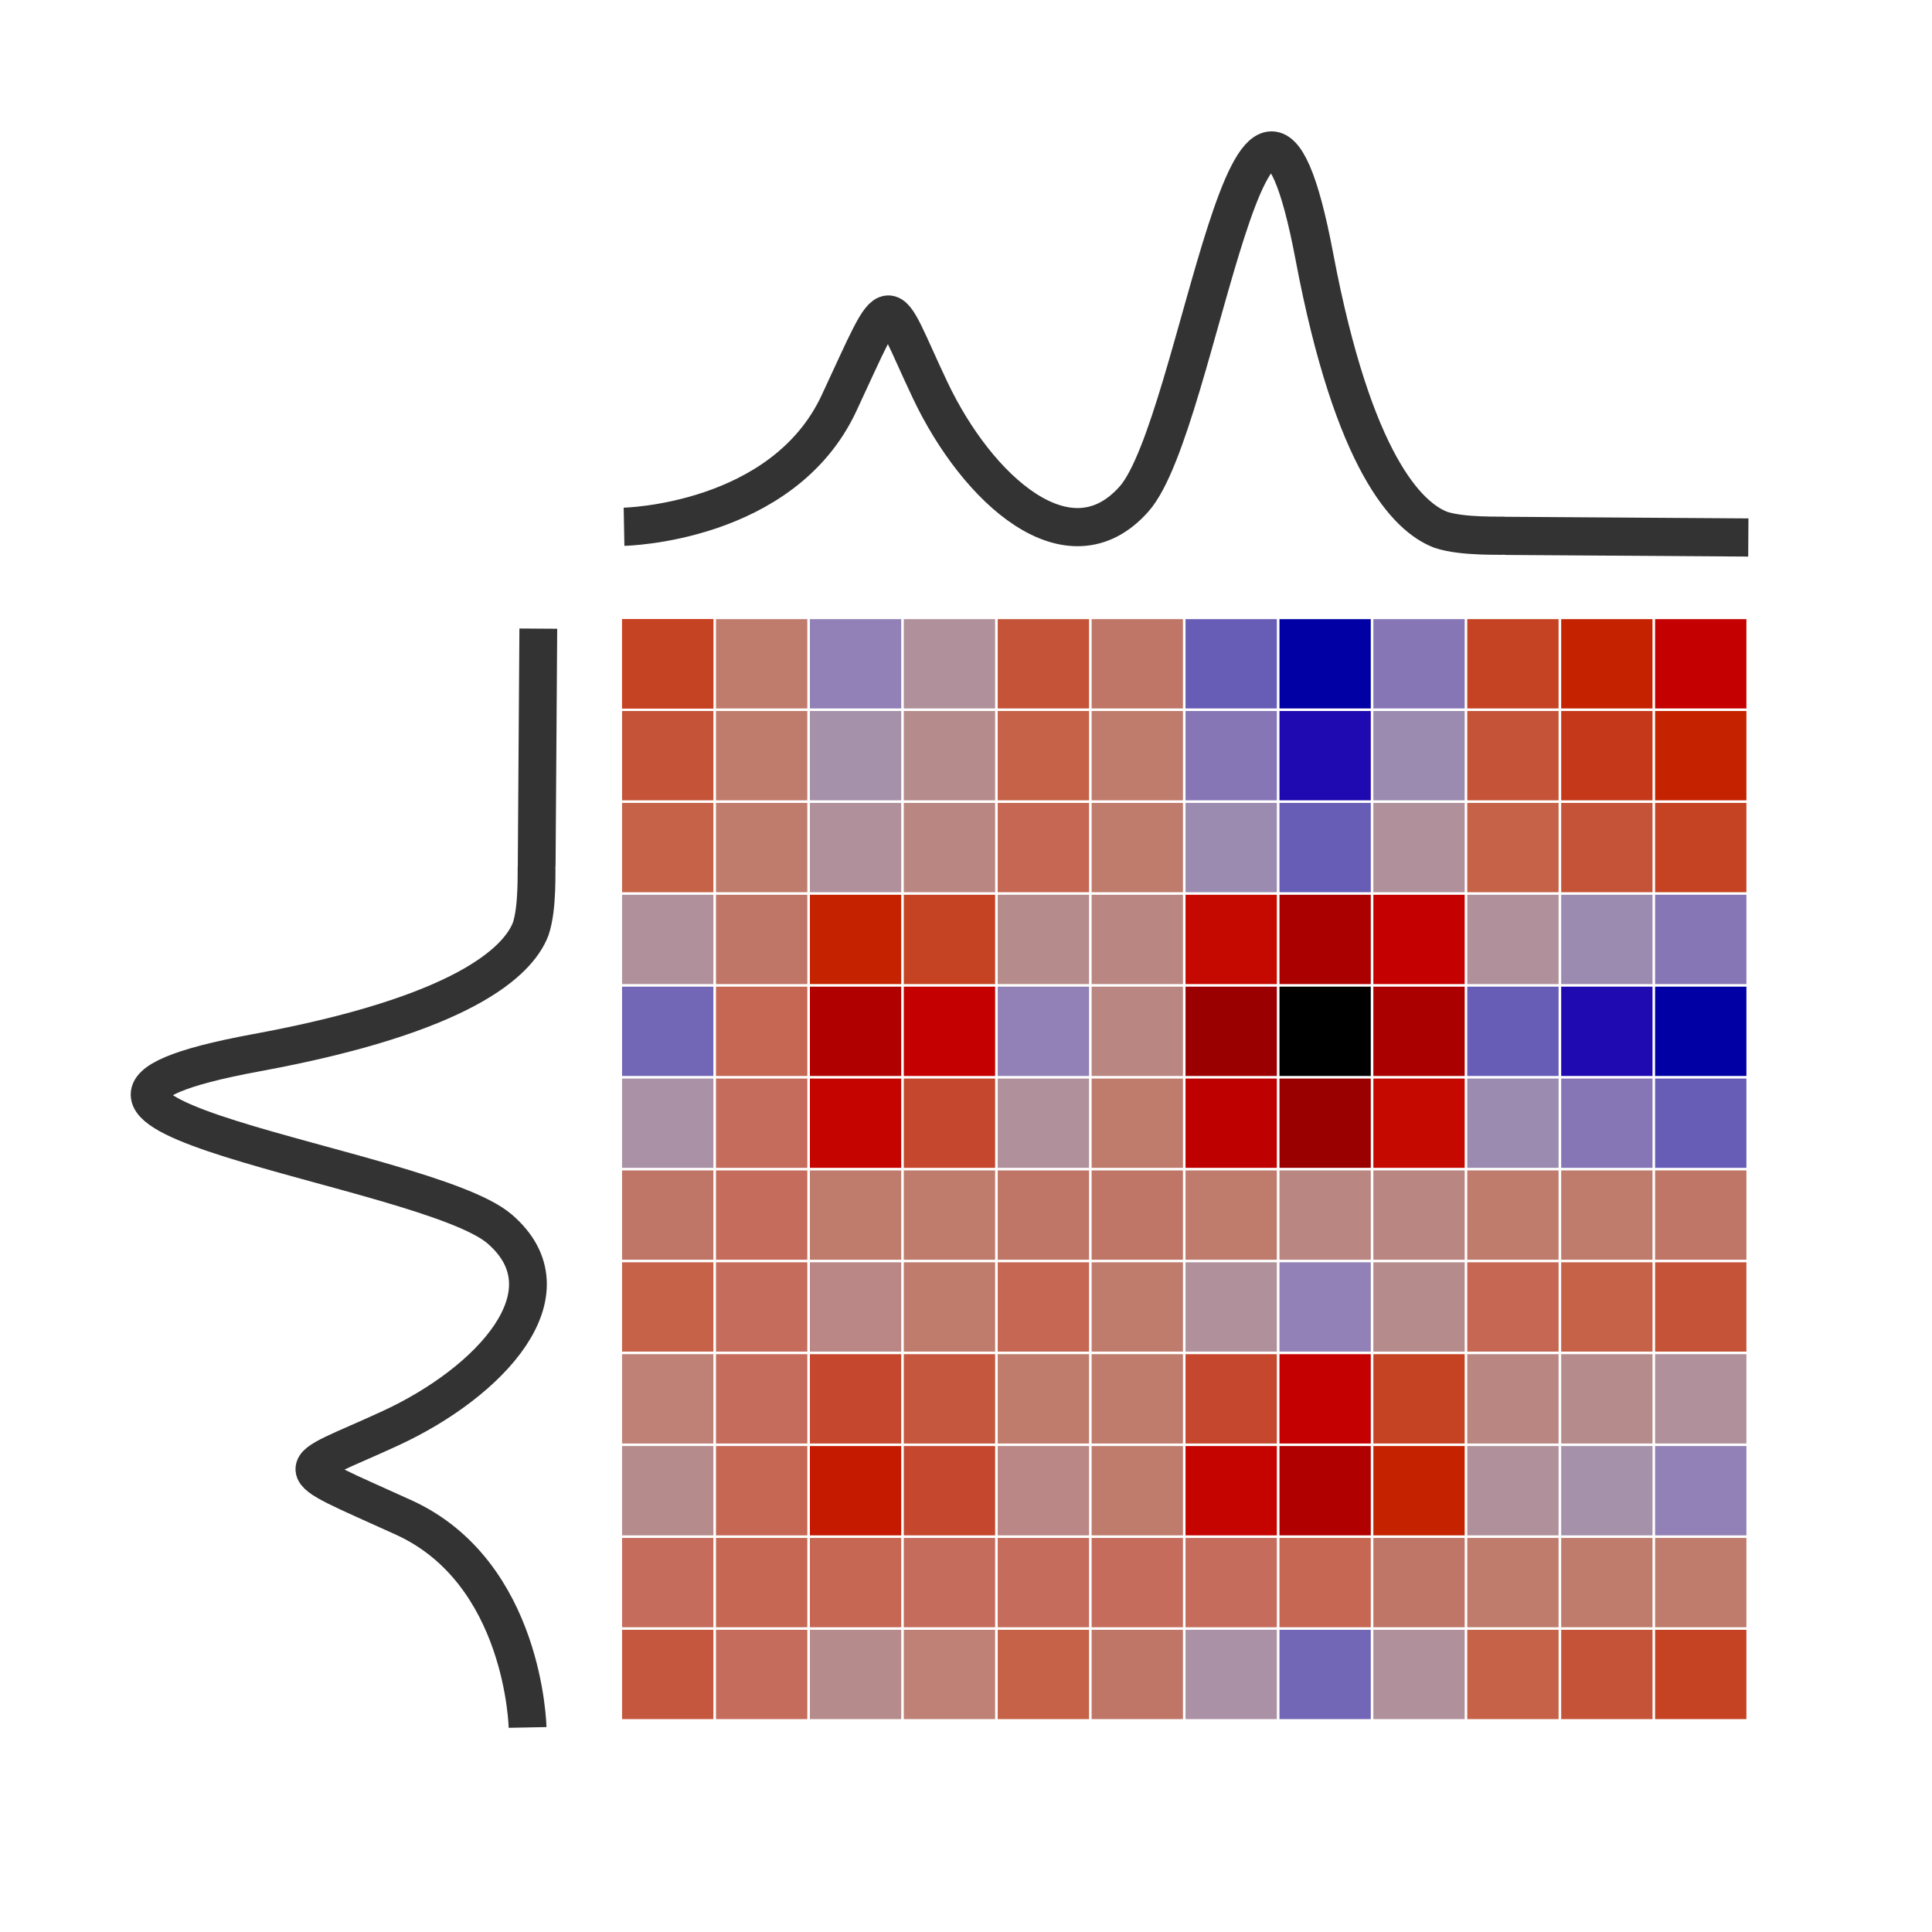 <?xml version="1.0" encoding="UTF-8" standalone="no"?>
<!-- Created with Inkscape (http://www.inkscape.org/) -->

<svg
   width="48mm"
   height="48mm"
   viewBox="0 0 48 48"
   version="1.1"
   id="svg1"
   inkscape:version="1.3 (0e150ed, 2023-07-21)"
   sodipodi:docname="2dcos.svg"
   xml:space="preserve"
   xmlns:inkscape="http://www.inkscape.org/namespaces/inkscape"
   xmlns:sodipodi="http://sodipodi.sourceforge.net/DTD/sodipodi-0.dtd"
   xmlns="http://www.w3.org/2000/svg"
   xmlns:svg="http://www.w3.org/2000/svg"><sodipodi:namedview
     id="namedview1"
     pagecolor="#ffffff"
     bordercolor="#999999"
     borderopacity="1"
     inkscape:showpageshadow="0"
     inkscape:pageopacity="0"
     inkscape:pagecheckerboard="0"
     inkscape:deskcolor="#d1d1d1"
     inkscape:document-units="mm"
     inkscape:zoom="1.0208232"
     inkscape:cx="34.775854"
     inkscape:cy="79.347723"
     inkscape:window-width="1440"
     inkscape:window-height="847"
     inkscape:window-x="0"
     inkscape:window-y="25"
     inkscape:window-maximized="0"
     inkscape:current-layer="layer1"
     showgrid="false"
     showguides="true" /><defs
     id="defs1"><filter
       style="color-interpolation-filters:sRGB;"
       inkscape:label="Lightness-Contrast"
       id="filter12"
       x="0"
       y="0"
       width="1"
       height="1"><feColorMatrix
         values="3.681 0 0 -1.204 -1.341 0 3.681 0 -1.204 -1.341 0 0 3.681 -1.204 -1.341 0 0 0 1 0"
         id="feColorMatrix12"
         result="fbSourceGraphic" /><feColorMatrix
         result="fbSourceGraphicAlpha"
         in="fbSourceGraphic"
         values="0 0 0 -1 0 0 0 0 -1 0 0 0 0 -1 0 0 0 0 1 0"
         id="feColorMatrix7" /><feColorMatrix
         id="feColorMatrix8"
         values="1.41 0 0 -0.346 -0.205 0 1.41 0 -0.346 -0.205 0 0 1.41 -0.346 -0.205 0 0 0 1 0"
         in="fbSourceGraphic" /></filter><filter
       style="color-interpolation-filters:sRGB"
       inkscape:label="Lightness-Contrast"
       id="filter12-8"
       x="0"
       y="0"
       width="1"
       height="1"><feColorMatrix
         values="3.681 0 0 -1.204 -1.341 0 3.681 0 -1.204 -1.341 0 0 3.681 -1.204 -1.341 0 0 0 1 0"
         id="feColorMatrix12-6"
         result="fbSourceGraphic" /><feColorMatrix
         result="fbSourceGraphicAlpha"
         in="fbSourceGraphic"
         values="0 0 0 -1 0 0 0 0 -1 0 0 0 0 -1 0 0 0 0 1 0"
         id="feColorMatrix7-1" /><feColorMatrix
         id="feColorMatrix8-5"
         values="1.41 0 0 -0.346 -0.205 0 1.41 0 -0.346 -0.205 0 0 1.41 -0.346 -0.205 0 0 0 1 0"
         in="fbSourceGraphic" /></filter><filter
       inkscape:label="Pixellize"
       inkscape:menu="Pixel Tools"
       inkscape:menu-tooltip="Reduce or remove antialiasing around shapes"
       style="color-interpolation-filters:sRGB;"
       id="filter9"
       x="0"
       y="0"
       width="1"
       height="1"><feColorMatrix
         values="1 0 0 0 0 0 1 0 0 0 0 0 1 0 0 0 0 0 1000 -500 "
         id="feColorMatrix9" /></filter></defs><g
     inkscape:label="Layer 1"
     inkscape:groupmode="layer"
     id="layer1"><g
       id="g886"
       transform="matrix(1.034,0,0,1.034,-1.467,-1.45)"><path
         fill="none"
         stroke="#333333"
         stroke-width="0.908"
         stroke-linejoin="round"
         stroke-miterlimit="10"
         d="m 14.095,42.909 c 0,0 -0.072,-3.724 -2.978,-5.046 -2.905,-1.322 -2.707,-1.039 -0.314,-2.144 2.393,-1.105 4.401,-3.256 2.62,-4.788 -1.781,-1.533 -13.495,-2.826 -5.839,-4.235 4.971,-0.915 6.279,-2.188 6.584,-2.967 0.18,-0.521 0.133,-1.463 0.146,-1.536 l 0.039,-5.686"
         id="path2"
         sodipodi:nodetypes="cccccccc" /><path
         fill="none"
         stroke="#333333"
         stroke-width="0.917"
         stroke-linejoin="round"
         stroke-miterlimit="10"
         d="m 16.413,14.059 c 0,0 3.81,-0.072 5.163,-2.965 1.352,-2.893 1.063,-2.696 2.194,-0.313 1.13,2.383 3.332,4.382 4.899,2.609 1.569,-1.773 2.892,-13.437 4.333,-5.814 0.936,4.95 2.238,6.252 3.036,6.556 0.533,0.179 1.496,0.132 1.572,0.146 l 5.817,0.039"
         id="path3"
         sodipodi:nodetypes="cccccccc" /><g
         id="g885"
         transform="matrix(0.619,0,0,0.619,40.067,-6.301)"><g
           id="g884"
           style="stroke:none"><g
             id="g883"
             style="stroke:none"><rect
               style="opacity:1;fill:#ff0000;stroke:none;stroke-width:0.1;stroke-linecap:round;stroke-dasharray:none"
               id="rect25"
               width="3.545"
               height="3.467"
               x="-38.29"
               y="36.478"
               inkscape:tile-cx="-36.516896"
               inkscape:tile-cy="38.210776"
               inkscape:tile-w="3.6453297"
               inkscape:tile-h="3.5665445"
               inkscape:tile-x0="-38.339561"
               inkscape:tile-y0="36.427504" /></g></g><rect
           style="fill:#c54323;fill-opacity:1;stroke:none;stroke-width:0.1;stroke-linecap:round;stroke-dasharray:none"
           id="use740"
           width="3.545"
           height="3.467"
           x="-38.29"
           y="36.478"
           inkscape:tile-x0="-38.339561"
           inkscape:tile-y0="36.427504" /><rect
           style="fill:#c55338;fill-opacity:1;stroke:none;stroke-width:0.1;stroke-linecap:round;stroke-dasharray:none"
           id="use741"
           width="3.545"
           height="3.467"
           x="-38.29"
           y="40.044"
           inkscape:tile-x0="-38.339561"
           inkscape:tile-y0="36.427504" /><rect
           style="fill:#c56247;fill-opacity:1;stroke:none;stroke-width:0.1;stroke-linecap:round;stroke-dasharray:none"
           id="use742"
           width="3.545"
           height="3.467"
           x="-38.29"
           y="43.611"
           inkscape:tile-x0="-38.339561"
           inkscape:tile-y0="36.427504" /><rect
           style="fill:#b0919b;fill-opacity:1;stroke:none;stroke-width:0.1;stroke-linecap:round;stroke-dasharray:none"
           id="use743"
           width="3.545"
           height="3.467"
           x="-38.29"
           y="47.177"
           inkscape:tile-x0="-38.339561"
           inkscape:tile-y0="36.427504" /><rect
           style="fill:#7267b6;fill-opacity:1;stroke:none;stroke-width:0.1;stroke-linecap:round;stroke-dasharray:none"
           id="use744"
           width="3.545"
           height="3.467"
           x="-38.29"
           y="50.744"
           inkscape:tile-x0="-38.339561"
           inkscape:tile-y0="36.427504" /><rect
           style="fill:#aa91a5;fill-opacity:1;stroke:none;stroke-width:0.1;stroke-linecap:round;stroke-dasharray:none"
           id="use745"
           width="3.545"
           height="3.467"
           x="-38.29"
           y="54.31"
           inkscape:tile-x0="-38.339561"
           inkscape:tile-y0="36.427504" /><rect
           style="fill:#bf7667;fill-opacity:1;stroke:none;stroke-width:0.1;stroke-linecap:round;stroke-dasharray:none"
           id="use746"
           width="3.545"
           height="3.467"
           x="-38.29"
           y="57.877"
           inkscape:tile-x0="-38.339561"
           inkscape:tile-y0="36.427504" /><rect
           style="fill:#c56247;fill-opacity:1;stroke:none;stroke-width:0.1;stroke-linecap:round;stroke-dasharray:none"
           id="use747"
           width="3.545"
           height="3.467"
           x="-38.29"
           y="61.443"
           inkscape:tile-x0="-38.339561"
           inkscape:tile-y0="36.427504" /><rect
           style="fill:#bf8176;fill-opacity:1;stroke:none;stroke-width:0.1;stroke-linecap:round;stroke-dasharray:none"
           id="use748"
           width="3.545"
           height="3.467"
           x="-38.29"
           y="65.01"
           inkscape:tile-x0="-38.339561"
           inkscape:tile-y0="36.427504" /><rect
           style="fill:#b68b8b;fill-opacity:1;stroke:none;stroke-width:0.1;stroke-linecap:round;stroke-dasharray:none"
           id="use749"
           width="3.545"
           height="3.467"
           x="-38.29"
           y="68.576"
           inkscape:tile-x0="-38.339561"
           inkscape:tile-y0="36.427504" /><rect
           style="fill:#c56c5d;fill-opacity:1;stroke:none;stroke-width:0.1;stroke-linecap:round;stroke-dasharray:none"
           id="use750"
           width="3.545"
           height="3.467"
           x="-38.29"
           y="72.143"
           inkscape:tile-x0="-38.339561"
           inkscape:tile-y0="36.427504" /><rect
           style="fill:#c5573e;fill-opacity:1;stroke:none;stroke-width:0.1;stroke-linecap:round;stroke-dasharray:none"
           id="use751"
           width="3.545"
           height="3.467"
           x="-38.29"
           y="75.709"
           inkscape:tile-x0="-38.339561"
           inkscape:tile-y0="36.427504" /><rect
           style="fill:#bf7c6c;fill-opacity:1;stroke:none;stroke-width:0.1;stroke-linecap:round;stroke-dasharray:none"
           id="use752"
           width="3.545"
           height="3.467"
           x="-34.644"
           y="36.478"
           inkscape:tile-x0="-38.339561"
           inkscape:tile-y0="36.427504" /><rect
           style="fill:#bf7c6c;fill-opacity:1;stroke:none;stroke-width:0.1;stroke-linecap:round;stroke-dasharray:none"
           id="use753"
           width="3.545"
           height="3.467"
           x="-34.644"
           y="40.044"
           inkscape:tile-x0="-38.339561"
           inkscape:tile-y0="36.427504" /><rect
           style="fill:#bf7c6c;fill-opacity:1;stroke:none;stroke-width:0.1;stroke-linecap:round;stroke-dasharray:none"
           id="use754"
           width="3.545"
           height="3.467"
           x="-34.644"
           y="43.611"
           inkscape:tile-x0="-38.339561"
           inkscape:tile-y0="36.427504" /><rect
           style="fill:#bf7667;fill-opacity:1;stroke:none;stroke-width:0.1;stroke-linecap:round;stroke-dasharray:none"
           id="use755"
           width="3.545"
           height="3.467"
           x="-34.644"
           y="47.177"
           inkscape:tile-x0="-38.339561"
           inkscape:tile-y0="36.427504" /><rect
           style="fill:#c56753;fill-opacity:1;stroke:none;stroke-width:0.1;stroke-linecap:round;stroke-dasharray:none"
           id="use756"
           width="3.545"
           height="3.467"
           x="-34.644"
           y="50.744"
           inkscape:tile-x0="-38.339561"
           inkscape:tile-y0="36.427504" /><rect
           style="fill:#c56c5d;fill-opacity:1;stroke:none;stroke-width:0.1;stroke-linecap:round;stroke-dasharray:none"
           id="use757"
           width="3.545"
           height="3.467"
           x="-34.644"
           y="54.31"
           inkscape:tile-x0="-38.339561"
           inkscape:tile-y0="36.427504" /><rect
           style="fill:#c56c5d;fill-opacity:1;stroke:none;stroke-width:0.1;stroke-linecap:round;stroke-dasharray:none"
           id="use758"
           width="3.545"
           height="3.467"
           x="-34.644"
           y="57.877"
           inkscape:tile-x0="-38.339561"
           inkscape:tile-y0="36.427504" /><rect
           style="fill:#c56c5d;fill-opacity:1;stroke:none;stroke-width:0.1;stroke-linecap:round;stroke-dasharray:none"
           id="use759"
           width="3.545"
           height="3.467"
           x="-34.644"
           y="61.443"
           inkscape:tile-x0="-38.339561"
           inkscape:tile-y0="36.427504" /><rect
           style="fill:#c56c5d;fill-opacity:1;stroke:none;stroke-width:0.1;stroke-linecap:round;stroke-dasharray:none"
           id="use760"
           width="3.545"
           height="3.467"
           x="-34.644"
           y="65.01"
           inkscape:tile-x0="-38.339561"
           inkscape:tile-y0="36.427504" /><rect
           style="fill:#c56753;fill-opacity:1;stroke:none;stroke-width:0.1;stroke-linecap:round;stroke-dasharray:none"
           id="use761"
           width="3.545"
           height="3.467"
           x="-34.644"
           y="68.576"
           inkscape:tile-x0="-38.339561"
           inkscape:tile-y0="36.427504" /><rect
           style="fill:#c56753;fill-opacity:1;stroke:none;stroke-width:0.1;stroke-linecap:round;stroke-dasharray:none"
           id="use762"
           width="3.545"
           height="3.467"
           x="-34.644"
           y="72.143"
           inkscape:tile-x0="-38.339561"
           inkscape:tile-y0="36.427504" /><rect
           style="fill:#c56c5d;fill-opacity:1;stroke:none;stroke-width:0.1;stroke-linecap:round;stroke-dasharray:none"
           id="use763"
           width="3.545"
           height="3.467"
           x="-34.644"
           y="75.709"
           inkscape:tile-x0="-38.339561"
           inkscape:tile-y0="36.427504" /><rect
           style="fill:#9181b6;fill-opacity:1;stroke:none;stroke-width:0.1;stroke-linecap:round;stroke-dasharray:none"
           id="use764"
           width="3.545"
           height="3.467"
           x="-30.999"
           y="36.478"
           inkscape:tile-x0="-38.339561"
           inkscape:tile-y0="36.427504" /><rect
           style="fill:#a591aa;fill-opacity:1;stroke:none;stroke-width:0.1;stroke-linecap:round;stroke-dasharray:none"
           id="use765"
           width="3.545"
           height="3.467"
           x="-30.999"
           y="40.044"
           inkscape:tile-x0="-38.339561"
           inkscape:tile-y0="36.427504" /><rect
           style="fill:#b0919b;fill-opacity:1;stroke:none;stroke-width:0.1;stroke-linecap:round;stroke-dasharray:none"
           id="use766"
           width="3.545"
           height="3.467"
           x="-30.999"
           y="43.611"
           inkscape:tile-x0="-38.339561"
           inkscape:tile-y0="36.427504" /><rect
           style="fill:#c52300;fill-opacity:1;stroke:none;stroke-width:0.1;stroke-linecap:round;stroke-dasharray:none"
           id="use767"
           width="3.545"
           height="3.467"
           x="-30.999"
           y="47.177"
           inkscape:tile-x0="-38.339561"
           inkscape:tile-y0="36.427504" /><rect
           style="fill:#b00000;fill-opacity:1;stroke:none;stroke-width:0.1;stroke-linecap:round;stroke-dasharray:none"
           id="use768"
           width="3.545"
           height="3.467"
           x="-30.999"
           y="50.744"
           inkscape:tile-x0="-38.339561"
           inkscape:tile-y0="36.427504" /><rect
           style="fill:#c50400;fill-opacity:1;stroke:none;stroke-width:0.1;stroke-linecap:round;stroke-dasharray:none"
           id="use769"
           width="3.545"
           height="3.467"
           x="-30.999"
           y="54.31"
           inkscape:tile-x0="-38.339561"
           inkscape:tile-y0="36.427504" /><rect
           style="fill:#bf7c6c;fill-opacity:1;stroke:none;stroke-width:0.1;stroke-linecap:round;stroke-dasharray:none"
           id="use770"
           width="3.545"
           height="3.467"
           x="-30.999"
           y="57.877"
           inkscape:tile-x0="-38.339561"
           inkscape:tile-y0="36.427504" /><rect
           style="fill:#ba8686;fill-opacity:1;stroke:none;stroke-width:0.1;stroke-linecap:round;stroke-dasharray:none"
           id="use771"
           width="3.545"
           height="3.467"
           x="-30.999"
           y="61.443"
           inkscape:tile-x0="-38.339561"
           inkscape:tile-y0="36.427504" /><rect
           style="fill:#c5472e;fill-opacity:1;stroke:none;stroke-width:0.1;stroke-linecap:round;stroke-dasharray:none"
           id="use772"
           width="3.545"
           height="3.467"
           x="-30.999"
           y="65.01"
           inkscape:tile-x0="-38.339561"
           inkscape:tile-y0="36.427504" /><rect
           style="fill:#c51900;fill-opacity:1;stroke:none;stroke-width:0.1;stroke-linecap:round;stroke-dasharray:none"
           id="use773"
           width="3.545"
           height="3.467"
           x="-30.999"
           y="68.576"
           inkscape:tile-x0="-38.339561"
           inkscape:tile-y0="36.427504" /><rect
           style="fill:#c56753;fill-opacity:1;stroke:none;stroke-width:0.1;stroke-linecap:round;stroke-dasharray:none"
           id="use774"
           width="3.545"
           height="3.467"
           x="-30.999"
           y="72.143"
           inkscape:tile-x0="-38.339561"
           inkscape:tile-y0="36.427504" /><rect
           style="fill:#b68b8b;fill-opacity:1;stroke:none;stroke-width:0.1;stroke-linecap:round;stroke-dasharray:none"
           id="use775"
           width="3.545"
           height="3.467"
           x="-30.999"
           y="75.709"
           inkscape:tile-x0="-38.339561"
           inkscape:tile-y0="36.427504" /><rect
           style="fill:#b0919b;fill-opacity:1;stroke:none;stroke-width:0.1;stroke-linecap:round;stroke-dasharray:none"
           id="use776"
           width="3.545"
           height="3.467"
           x="-27.354"
           y="36.478"
           inkscape:tile-x0="-38.339561"
           inkscape:tile-y0="36.427504" /><rect
           style="fill:#b68b8b;fill-opacity:1;stroke:none;stroke-width:0.1;stroke-linecap:round;stroke-dasharray:none"
           id="use777"
           width="3.545"
           height="3.467"
           x="-27.354"
           y="40.044"
           inkscape:tile-x0="-38.339561"
           inkscape:tile-y0="36.427504" /><rect
           style="fill:#ba8681;fill-opacity:1;stroke:none;stroke-width:0.1;stroke-linecap:round;stroke-dasharray:none"
           id="use778"
           width="3.545"
           height="3.467"
           x="-27.354"
           y="43.611"
           inkscape:tile-x0="-38.339561"
           inkscape:tile-y0="36.427504" /><rect
           style="fill:#c54323;fill-opacity:1;stroke:none;stroke-width:0.1;stroke-linecap:round;stroke-dasharray:none"
           id="use779"
           width="3.545"
           height="3.467"
           x="-27.354"
           y="47.177"
           inkscape:tile-x0="-38.339561"
           inkscape:tile-y0="36.427504" /><rect
           style="fill:#c50000;fill-opacity:1;stroke:none;stroke-width:0.1;stroke-linecap:round;stroke-dasharray:none"
           id="use780"
           width="3.545"
           height="3.467"
           x="-27.354"
           y="50.744"
           inkscape:tile-x0="-38.339561"
           inkscape:tile-y0="36.427504" /><rect
           style="fill:#c5472e;fill-opacity:1;stroke:none;stroke-width:0.1;stroke-linecap:round;stroke-dasharray:none"
           id="use781"
           width="3.545"
           height="3.467"
           x="-27.354"
           y="54.31"
           inkscape:tile-x0="-38.339561"
           inkscape:tile-y0="36.427504" /><rect
           style="fill:#bf7c6c;fill-opacity:1;stroke:none;stroke-width:0.1;stroke-linecap:round;stroke-dasharray:none"
           id="use782"
           width="3.545"
           height="3.467"
           x="-27.354"
           y="57.877"
           inkscape:tile-x0="-38.339561"
           inkscape:tile-y0="36.427504" /><rect
           style="fill:#bf7c6c;fill-opacity:1;stroke:none;stroke-width:0.1;stroke-linecap:round;stroke-dasharray:none"
           id="use783"
           width="3.545"
           height="3.467"
           x="-27.354"
           y="61.443"
           inkscape:tile-x0="-38.339561"
           inkscape:tile-y0="36.427504" /><rect
           style="fill:#c5573e;fill-opacity:1;stroke:none;stroke-width:0.1;stroke-linecap:round;stroke-dasharray:none"
           id="use784"
           width="3.545"
           height="3.467"
           x="-27.354"
           y="65.01"
           inkscape:tile-x0="-38.339561"
           inkscape:tile-y0="36.427504" /><rect
           style="fill:#c5472e;fill-opacity:1;stroke:none;stroke-width:0.1;stroke-linecap:round;stroke-dasharray:none"
           id="use785"
           width="3.545"
           height="3.467"
           x="-27.354"
           y="68.576"
           inkscape:tile-x0="-38.339561"
           inkscape:tile-y0="36.427504" /><rect
           style="fill:#c56c5d;fill-opacity:1;stroke:none;stroke-width:0.1;stroke-linecap:round;stroke-dasharray:none"
           id="use786"
           width="3.545"
           height="3.467"
           x="-27.354"
           y="72.143"
           inkscape:tile-x0="-38.339561"
           inkscape:tile-y0="36.427504" /><rect
           style="fill:#bf8176;fill-opacity:1;stroke:none;stroke-width:0.1;stroke-linecap:round;stroke-dasharray:none"
           id="use787"
           width="3.545"
           height="3.467"
           x="-27.354"
           y="75.709"
           inkscape:tile-x0="-38.339561"
           inkscape:tile-y0="36.427504" /><rect
           style="fill:#c55338;fill-opacity:1;stroke:none;stroke-width:0.1;stroke-linecap:round;stroke-dasharray:none"
           id="use788"
           width="3.545"
           height="3.467"
           x="-23.708"
           y="36.478"
           inkscape:tile-x0="-38.339561"
           inkscape:tile-y0="36.427504" /><rect
           style="fill:#c56247;fill-opacity:1;stroke:none;stroke-width:0.1;stroke-linecap:round;stroke-dasharray:none"
           id="use789"
           width="3.545"
           height="3.467"
           x="-23.708"
           y="40.044"
           inkscape:tile-x0="-38.339561"
           inkscape:tile-y0="36.427504" /><rect
           style="fill:#c56753;fill-opacity:1;stroke:none;stroke-width:0.1;stroke-linecap:round;stroke-dasharray:none"
           id="use790"
           width="3.545"
           height="3.467"
           x="-23.708"
           y="43.611"
           inkscape:tile-x0="-38.339561"
           inkscape:tile-y0="36.427504" /><rect
           style="fill:#b68b8b;fill-opacity:1;stroke:none;stroke-width:0.1;stroke-linecap:round;stroke-dasharray:none"
           id="use791"
           width="3.545"
           height="3.467"
           x="-23.708"
           y="47.177"
           inkscape:tile-x0="-38.339561"
           inkscape:tile-y0="36.427504" /><rect
           style="fill:#9181b6;fill-opacity:1;stroke:none;stroke-width:0.1;stroke-linecap:round;stroke-dasharray:none"
           id="use792"
           width="3.545"
           height="3.467"
           x="-23.708"
           y="50.744"
           inkscape:tile-x0="-38.339561"
           inkscape:tile-y0="36.427504" /><rect
           style="fill:#b0919b;fill-opacity:1;stroke:none;stroke-width:0.1;stroke-linecap:round;stroke-dasharray:none"
           id="use793"
           width="3.545"
           height="3.467"
           x="-23.708"
           y="54.31"
           inkscape:tile-x0="-38.339561"
           inkscape:tile-y0="36.427504" /><rect
           style="fill:#bf7667;fill-opacity:1;stroke:none;stroke-width:0.1;stroke-linecap:round;stroke-dasharray:none"
           id="use794"
           width="3.545"
           height="3.467"
           x="-23.708"
           y="57.877"
           inkscape:tile-x0="-38.339561"
           inkscape:tile-y0="36.427504" /><rect
           style="fill:#c56753;fill-opacity:1;stroke:none;stroke-width:0.1;stroke-linecap:round;stroke-dasharray:none"
           id="use795"
           width="3.545"
           height="3.467"
           x="-23.708"
           y="61.443"
           inkscape:tile-x0="-38.339561"
           inkscape:tile-y0="36.427504" /><rect
           style="fill:#bf7c6c;fill-opacity:1;stroke:none;stroke-width:0.1;stroke-linecap:round;stroke-dasharray:none"
           id="use796"
           width="3.545"
           height="3.467"
           x="-23.708"
           y="65.01"
           inkscape:tile-x0="-38.339561"
           inkscape:tile-y0="36.427504" /><rect
           style="fill:#ba8686;fill-opacity:1;stroke:none;stroke-width:0.1;stroke-linecap:round;stroke-dasharray:none"
           id="use797"
           width="3.545"
           height="3.467"
           x="-23.708"
           y="68.576"
           inkscape:tile-x0="-38.339561"
           inkscape:tile-y0="36.427504" /><rect
           style="fill:#c56c5d;fill-opacity:1;stroke:none;stroke-width:0.1;stroke-linecap:round;stroke-dasharray:none"
           id="use798"
           width="3.545"
           height="3.467"
           x="-23.708"
           y="72.143"
           inkscape:tile-x0="-38.339561"
           inkscape:tile-y0="36.427504" /><rect
           style="fill:#c56247;fill-opacity:1;stroke:none;stroke-width:0.1;stroke-linecap:round;stroke-dasharray:none"
           id="use799"
           width="3.545"
           height="3.467"
           x="-23.708"
           y="75.709"
           inkscape:tile-x0="-38.339561"
           inkscape:tile-y0="36.427504" /><rect
           style="fill:#bf7667;fill-opacity:1;stroke:none;stroke-width:0.1;stroke-linecap:round;stroke-dasharray:none"
           id="use800"
           width="3.545"
           height="3.467"
           x="-20.063"
           y="36.478"
           inkscape:tile-x0="-38.339561"
           inkscape:tile-y0="36.427504" /><rect
           style="fill:#bf7c6c;fill-opacity:1;stroke:none;stroke-width:0.1;stroke-linecap:round;stroke-dasharray:none"
           id="use801"
           width="3.545"
           height="3.467"
           x="-20.063"
           y="40.044"
           inkscape:tile-x0="-38.339561"
           inkscape:tile-y0="36.427504" /><rect
           style="fill:#bf7c6c;fill-opacity:1;stroke:none;stroke-width:0.1;stroke-linecap:round;stroke-dasharray:none"
           id="use802"
           width="3.545"
           height="3.467"
           x="-20.063"
           y="43.611"
           inkscape:tile-x0="-38.339561"
           inkscape:tile-y0="36.427504" /><rect
           style="fill:#ba8681;fill-opacity:1;stroke:none;stroke-width:0.1;stroke-linecap:round;stroke-dasharray:none"
           id="use803"
           width="3.545"
           height="3.467"
           x="-20.063"
           y="47.177"
           inkscape:tile-x0="-38.339561"
           inkscape:tile-y0="36.427504" /><rect
           style="fill:#ba8681;fill-opacity:1;stroke:none;stroke-width:0.1;stroke-linecap:round;stroke-dasharray:none"
           id="use804"
           width="3.545"
           height="3.467"
           x="-20.063"
           y="50.744"
           inkscape:tile-x0="-38.339561"
           inkscape:tile-y0="36.427504" /><rect
           style="fill:#bf7c6c;fill-opacity:1;stroke:none;stroke-width:0.1;stroke-linecap:round;stroke-dasharray:none"
           id="use805"
           width="3.545"
           height="3.467"
           x="-20.063"
           y="54.31"
           inkscape:tile-x0="-38.339561"
           inkscape:tile-y0="36.427504" /><rect
           style="fill:#bf7667;fill-opacity:1;stroke:none;stroke-width:0.1;stroke-linecap:round;stroke-dasharray:none"
           id="use806"
           width="3.545"
           height="3.467"
           x="-20.063"
           y="57.877"
           inkscape:tile-x0="-38.339561"
           inkscape:tile-y0="36.427504" /><rect
           style="fill:#bf7c6c;fill-opacity:1;stroke:none;stroke-width:0.1;stroke-linecap:round;stroke-dasharray:none"
           id="use807"
           width="3.545"
           height="3.467"
           x="-20.063"
           y="61.443"
           inkscape:tile-x0="-38.339561"
           inkscape:tile-y0="36.427504" /><rect
           style="fill:#bf7c6c;fill-opacity:1;stroke:none;stroke-width:0.1;stroke-linecap:round;stroke-dasharray:none"
           id="use808"
           width="3.545"
           height="3.467"
           x="-20.063"
           y="65.01"
           inkscape:tile-x0="-38.339561"
           inkscape:tile-y0="36.427504" /><rect
           style="fill:#bf7c6c;fill-opacity:1;stroke:none;stroke-width:0.1;stroke-linecap:round;stroke-dasharray:none"
           id="use809"
           width="3.545"
           height="3.467"
           x="-20.063"
           y="68.576"
           inkscape:tile-x0="-38.339561"
           inkscape:tile-y0="36.427504" /><rect
           style="fill:#c56c5d;fill-opacity:1;stroke:none;stroke-width:0.1;stroke-linecap:round;stroke-dasharray:none"
           id="use810"
           width="3.545"
           height="3.467"
           x="-20.063"
           y="72.143"
           inkscape:tile-x0="-38.339561"
           inkscape:tile-y0="36.427504" /><rect
           style="fill:#bf7667;fill-opacity:1;stroke:none;stroke-width:0.1;stroke-linecap:round;stroke-dasharray:none"
           id="use811"
           width="3.545"
           height="3.467"
           x="-20.063"
           y="75.709"
           inkscape:tile-x0="-38.339561"
           inkscape:tile-y0="36.427504" /><rect
           style="fill:#675db6;fill-opacity:1;stroke:none;stroke-width:0.1;stroke-linecap:round;stroke-dasharray:none"
           id="use812"
           width="3.545"
           height="3.467"
           x="-16.418"
           y="36.478"
           inkscape:tile-x0="-38.339561"
           inkscape:tile-y0="36.427504" /><rect
           style="fill:#8676b6;fill-opacity:1;stroke:none;stroke-width:0.1;stroke-linecap:round;stroke-dasharray:none"
           id="use813"
           width="3.545"
           height="3.467"
           x="-16.418"
           y="40.044"
           inkscape:tile-x0="-38.339561"
           inkscape:tile-y0="36.427504" /><rect
           style="fill:#9b8bb0;fill-opacity:1;stroke:none;stroke-width:0.1;stroke-linecap:round;stroke-dasharray:none"
           id="use814"
           width="3.545"
           height="3.467"
           x="-16.418"
           y="43.611"
           inkscape:tile-x0="-38.339561"
           inkscape:tile-y0="36.427504" /><rect
           style="fill:#c50900;fill-opacity:1;stroke:none;stroke-width:0.1;stroke-linecap:round;stroke-dasharray:none"
           id="use815"
           width="3.545"
           height="3.467"
           x="-16.418"
           y="47.177"
           inkscape:tile-x0="-38.339561"
           inkscape:tile-y0="36.427504" /><rect
           style="fill:#9b0000;fill-opacity:1;stroke:none;stroke-width:0.1;stroke-linecap:round;stroke-dasharray:none"
           id="use816"
           width="3.545"
           height="3.467"
           x="-16.418"
           y="50.744"
           inkscape:tile-x0="-38.339561"
           inkscape:tile-y0="36.427504" /><rect
           style="fill:#bf0000;fill-opacity:1;stroke:none;stroke-width:0.1;stroke-linecap:round;stroke-dasharray:none"
           id="use817"
           width="3.545"
           height="3.467"
           x="-16.418"
           y="54.31"
           inkscape:tile-x0="-38.339561"
           inkscape:tile-y0="36.427504" /><rect
           style="fill:#bf7c6c;fill-opacity:1;stroke:none;stroke-width:0.1;stroke-linecap:round;stroke-dasharray:none"
           id="use818"
           width="3.545"
           height="3.467"
           x="-16.418"
           y="57.877"
           inkscape:tile-x0="-38.339561"
           inkscape:tile-y0="36.427504" /><rect
           style="fill:#b0919b;fill-opacity:1;stroke:none;stroke-width:0.1;stroke-linecap:round;stroke-dasharray:none"
           id="use819"
           width="3.545"
           height="3.467"
           x="-16.418"
           y="61.443"
           inkscape:tile-x0="-38.339561"
           inkscape:tile-y0="36.427504" /><rect
           style="fill:#c5472e;fill-opacity:1;stroke:none;stroke-width:0.1;stroke-linecap:round;stroke-dasharray:none"
           id="use820"
           width="3.545"
           height="3.467"
           x="-16.418"
           y="65.01"
           inkscape:tile-x0="-38.339561"
           inkscape:tile-y0="36.427504" /><rect
           style="fill:#c50400;fill-opacity:1;stroke:none;stroke-width:0.1;stroke-linecap:round;stroke-dasharray:none"
           id="use821"
           width="3.545"
           height="3.467"
           x="-16.418"
           y="68.576"
           inkscape:tile-x0="-38.339561"
           inkscape:tile-y0="36.427504" /><rect
           style="fill:#c56c5d;fill-opacity:1;stroke:none;stroke-width:0.1;stroke-linecap:round;stroke-dasharray:none"
           id="use822"
           width="3.545"
           height="3.467"
           x="-16.418"
           y="72.143"
           inkscape:tile-x0="-38.339561"
           inkscape:tile-y0="36.427504" /><rect
           style="fill:#aa91a5;fill-opacity:1;stroke:none;stroke-width:0.1;stroke-linecap:round;stroke-dasharray:none"
           id="use823"
           width="3.545"
           height="3.467"
           x="-16.418"
           y="75.709"
           inkscape:tile-x0="-38.339561"
           inkscape:tile-y0="36.427504" /><rect
           style="fill:#0000a5;fill-opacity:1;stroke:none;stroke-width:0.1;stroke-linecap:round;stroke-dasharray:none"
           id="use824"
           width="3.545"
           height="3.467"
           x="-12.772"
           y="36.478"
           inkscape:tile-x0="-38.339561"
           inkscape:tile-y0="36.427504" /><rect
           style="fill:#1f09b0;fill-opacity:1;stroke:none;stroke-width:0.1;stroke-linecap:round;stroke-dasharray:none"
           id="use825"
           width="3.545"
           height="3.467"
           x="-12.772"
           y="40.044"
           inkscape:tile-x0="-38.339561"
           inkscape:tile-y0="36.427504" /><rect
           style="fill:#675db6;fill-opacity:1;stroke:none;stroke-width:0.1;stroke-linecap:round;stroke-dasharray:none"
           id="use826"
           width="3.545"
           height="3.467"
           x="-12.772"
           y="43.611"
           inkscape:tile-x0="-38.339561"
           inkscape:tile-y0="36.427504" /><rect
           style="fill:#aa0000;fill-opacity:1;stroke:none;stroke-width:0.1;stroke-linecap:round;stroke-dasharray:none"
           id="use827"
           width="3.545"
           height="3.467"
           x="-12.772"
           y="47.177"
           inkscape:tile-x0="-38.339561"
           inkscape:tile-y0="36.427504" /><rect
           style="fill:#000000;fill-opacity:1;stroke:none;stroke-width:0.1;stroke-linecap:round;stroke-dasharray:none"
           id="use828"
           width="3.545"
           height="3.467"
           x="-12.772"
           y="50.744"
           inkscape:tile-x0="-38.339561"
           inkscape:tile-y0="36.427504" /><rect
           style="fill:#9b0000;fill-opacity:1;stroke:none;stroke-width:0.1;stroke-linecap:round;stroke-dasharray:none"
           id="use829"
           width="3.545"
           height="3.467"
           x="-12.772"
           y="54.31"
           inkscape:tile-x0="-38.339561"
           inkscape:tile-y0="36.427504" /><rect
           style="fill:#ba8681;fill-opacity:1;stroke:none;stroke-width:0.1;stroke-linecap:round;stroke-dasharray:none"
           id="use830"
           width="3.545"
           height="3.467"
           x="-12.772"
           y="57.877"
           inkscape:tile-x0="-38.339561"
           inkscape:tile-y0="36.427504" /><rect
           style="fill:#9181b6;fill-opacity:1;stroke:none;stroke-width:0.1;stroke-linecap:round;stroke-dasharray:none"
           id="use831"
           width="3.545"
           height="3.467"
           x="-12.772"
           y="61.443"
           inkscape:tile-x0="-38.339561"
           inkscape:tile-y0="36.427504" /><rect
           style="fill:#c50000;fill-opacity:1;stroke:none;stroke-width:0.1;stroke-linecap:round;stroke-dasharray:none"
           id="use832"
           width="3.545"
           height="3.467"
           x="-12.772"
           y="65.01"
           inkscape:tile-x0="-38.339561"
           inkscape:tile-y0="36.427504" /><rect
           style="fill:#b00000;fill-opacity:1;stroke:none;stroke-width:0.1;stroke-linecap:round;stroke-dasharray:none"
           id="use833"
           width="3.545"
           height="3.467"
           x="-12.772"
           y="68.576"
           inkscape:tile-x0="-38.339561"
           inkscape:tile-y0="36.427504" /><rect
           style="fill:#c56753;fill-opacity:1;stroke:none;stroke-width:0.1;stroke-linecap:round;stroke-dasharray:none"
           id="use834"
           width="3.545"
           height="3.467"
           x="-12.772"
           y="72.143"
           inkscape:tile-x0="-38.339561"
           inkscape:tile-y0="36.427504" /><rect
           style="fill:#7267b6;fill-opacity:1;stroke:none;stroke-width:0.1;stroke-linecap:round;stroke-dasharray:none"
           id="use835"
           width="3.545"
           height="3.467"
           x="-12.772"
           y="75.709"
           inkscape:tile-x0="-38.339561"
           inkscape:tile-y0="36.427504" /><rect
           style="fill:#8676b6;fill-opacity:1;stroke:none;stroke-width:0.1;stroke-linecap:round;stroke-dasharray:none"
           id="use836"
           width="3.545"
           height="3.467"
           x="-9.127"
           y="36.478"
           inkscape:tile-x0="-38.339561"
           inkscape:tile-y0="36.427504" /><rect
           style="fill:#9b8bb0;fill-opacity:1;stroke:none;stroke-width:0.1;stroke-linecap:round;stroke-dasharray:none"
           id="use837"
           width="3.545"
           height="3.467"
           x="-9.127"
           y="40.044"
           inkscape:tile-x0="-38.339561"
           inkscape:tile-y0="36.427504" /><rect
           style="fill:#b0919b;fill-opacity:1;stroke:none;stroke-width:0.1;stroke-linecap:round;stroke-dasharray:none"
           id="use838"
           width="3.545"
           height="3.467"
           x="-9.127"
           y="43.611"
           inkscape:tile-x0="-38.339561"
           inkscape:tile-y0="36.427504" /><rect
           style="fill:#c50000;fill-opacity:1;stroke:none;stroke-width:0.1;stroke-linecap:round;stroke-dasharray:none"
           id="use839"
           width="3.545"
           height="3.467"
           x="-9.127"
           y="47.177"
           inkscape:tile-x0="-38.339561"
           inkscape:tile-y0="36.427504" /><rect
           style="fill:#aa0000;fill-opacity:1;stroke:none;stroke-width:0.1;stroke-linecap:round;stroke-dasharray:none"
           id="use840"
           width="3.545"
           height="3.467"
           x="-9.127"
           y="50.744"
           inkscape:tile-x0="-38.339561"
           inkscape:tile-y0="36.427504" /><rect
           style="fill:#c50900;fill-opacity:1;stroke:none;stroke-width:0.1;stroke-linecap:round;stroke-dasharray:none"
           id="use841"
           width="3.545"
           height="3.467"
           x="-9.127"
           y="54.31"
           inkscape:tile-x0="-38.339561"
           inkscape:tile-y0="36.427504" /><rect
           style="fill:#ba8681;fill-opacity:1;stroke:none;stroke-width:0.1;stroke-linecap:round;stroke-dasharray:none"
           id="use842"
           width="3.545"
           height="3.467"
           x="-9.127"
           y="57.877"
           inkscape:tile-x0="-38.339561"
           inkscape:tile-y0="36.427504" /><rect
           style="fill:#b68b8b;fill-opacity:1;stroke:none;stroke-width:0.1;stroke-linecap:round;stroke-dasharray:none"
           id="use843"
           width="3.545"
           height="3.467"
           x="-9.127"
           y="61.443"
           inkscape:tile-x0="-38.339561"
           inkscape:tile-y0="36.427504" /><rect
           style="fill:#c54323;fill-opacity:1;stroke:none;stroke-width:0.1;stroke-linecap:round;stroke-dasharray:none"
           id="use844"
           width="3.545"
           height="3.467"
           x="-9.127"
           y="65.01"
           inkscape:tile-x0="-38.339561"
           inkscape:tile-y0="36.427504" /><rect
           style="fill:#c52300;fill-opacity:1;stroke:none;stroke-width:0.1;stroke-linecap:round;stroke-dasharray:none"
           id="use845"
           width="3.545"
           height="3.467"
           x="-9.127"
           y="68.576"
           inkscape:tile-x0="-38.339561"
           inkscape:tile-y0="36.427504" /><rect
           style="fill:#bf7667;fill-opacity:1;stroke:none;stroke-width:0.1;stroke-linecap:round;stroke-dasharray:none"
           id="use846"
           width="3.545"
           height="3.467"
           x="-9.127"
           y="72.143"
           inkscape:tile-x0="-38.339561"
           inkscape:tile-y0="36.427504" /><rect
           style="fill:#b0919b;fill-opacity:1;stroke:none;stroke-width:0.1;stroke-linecap:round;stroke-dasharray:none"
           id="use847"
           width="3.545"
           height="3.467"
           x="-9.127"
           y="75.709"
           inkscape:tile-x0="-38.339561"
           inkscape:tile-y0="36.427504" /><rect
           style="fill:#c54323;fill-opacity:1;stroke:none;stroke-width:0.1;stroke-linecap:round;stroke-dasharray:none"
           id="use848"
           width="3.545"
           height="3.467"
           x="-5.482"
           y="36.478"
           inkscape:tile-x0="-38.339561"
           inkscape:tile-y0="36.427504" /><rect
           style="fill:#c55338;fill-opacity:1;stroke:none;stroke-width:0.1;stroke-linecap:round;stroke-dasharray:none"
           id="use849"
           width="3.545"
           height="3.467"
           x="-5.482"
           y="40.044"
           inkscape:tile-x0="-38.339561"
           inkscape:tile-y0="36.427504" /><rect
           style="fill:#c56247;fill-opacity:1;stroke:none;stroke-width:0.1;stroke-linecap:round;stroke-dasharray:none"
           id="use850"
           width="3.545"
           height="3.467"
           x="-5.482"
           y="43.611"
           inkscape:tile-x0="-38.339561"
           inkscape:tile-y0="36.427504" /><rect
           style="fill:#b0919b;fill-opacity:1;stroke:none;stroke-width:0.1;stroke-linecap:round;stroke-dasharray:none"
           id="use851"
           width="3.545"
           height="3.467"
           x="-5.482"
           y="47.177"
           inkscape:tile-x0="-38.339561"
           inkscape:tile-y0="36.427504" /><rect
           style="fill:#675db6;fill-opacity:1;stroke:none;stroke-width:0.1;stroke-linecap:round;stroke-dasharray:none"
           id="use852"
           width="3.545"
           height="3.467"
           x="-5.482"
           y="50.744"
           inkscape:tile-x0="-38.339561"
           inkscape:tile-y0="36.427504" /><rect
           style="fill:#9b8bb0;fill-opacity:1;stroke:none;stroke-width:0.1;stroke-linecap:round;stroke-dasharray:none"
           id="use853"
           width="3.545"
           height="3.467"
           x="-5.482"
           y="54.31"
           inkscape:tile-x0="-38.339561"
           inkscape:tile-y0="36.427504" /><rect
           style="fill:#bf7c6c;fill-opacity:1;stroke:none;stroke-width:0.1;stroke-linecap:round;stroke-dasharray:none"
           id="use854"
           width="3.545"
           height="3.467"
           x="-5.482"
           y="57.877"
           inkscape:tile-x0="-38.339561"
           inkscape:tile-y0="36.427504" /><rect
           style="fill:#c56753;fill-opacity:1;stroke:none;stroke-width:0.1;stroke-linecap:round;stroke-dasharray:none"
           id="use855"
           width="3.545"
           height="3.467"
           x="-5.482"
           y="61.443"
           inkscape:tile-x0="-38.339561"
           inkscape:tile-y0="36.427504" /><rect
           style="fill:#ba8681;fill-opacity:1;stroke:none;stroke-width:0.1;stroke-linecap:round;stroke-dasharray:none"
           id="use856"
           width="3.545"
           height="3.467"
           x="-5.482"
           y="65.01"
           inkscape:tile-x0="-38.339561"
           inkscape:tile-y0="36.427504" /><rect
           style="fill:#b0919b;fill-opacity:1;stroke:none;stroke-width:0.1;stroke-linecap:round;stroke-dasharray:none"
           id="use857"
           width="3.545"
           height="3.467"
           x="-5.482"
           y="68.576"
           inkscape:tile-x0="-38.339561"
           inkscape:tile-y0="36.427504" /><rect
           style="fill:#bf7c6c;fill-opacity:1;stroke:none;stroke-width:0.1;stroke-linecap:round;stroke-dasharray:none"
           id="use858"
           width="3.545"
           height="3.467"
           x="-5.482"
           y="72.143"
           inkscape:tile-x0="-38.339561"
           inkscape:tile-y0="36.427504" /><rect
           style="fill:#c56247;fill-opacity:1;stroke:none;stroke-width:0.1;stroke-linecap:round;stroke-dasharray:none"
           id="use859"
           width="3.545"
           height="3.467"
           x="-5.482"
           y="75.709"
           inkscape:tile-x0="-38.339561"
           inkscape:tile-y0="36.427504" /><rect
           style="fill:#c52300;fill-opacity:1;stroke:none;stroke-width:0.1;stroke-linecap:round;stroke-dasharray:none"
           id="use860"
           width="3.545"
           height="3.467"
           x="-1.836"
           y="36.478"
           inkscape:tile-x0="-38.339561"
           inkscape:tile-y0="36.427504" /><rect
           style="fill:#c53819;fill-opacity:1;stroke:none;stroke-width:0.1;stroke-linecap:round;stroke-dasharray:none"
           id="use861"
           width="3.545"
           height="3.467"
           x="-1.836"
           y="40.044"
           inkscape:tile-x0="-38.339561"
           inkscape:tile-y0="36.427504" /><rect
           style="fill:#c55338;fill-opacity:1;stroke:none;stroke-width:0.1;stroke-linecap:round;stroke-dasharray:none"
           id="use862"
           width="3.545"
           height="3.467"
           x="-1.836"
           y="43.611"
           inkscape:tile-x0="-38.339561"
           inkscape:tile-y0="36.427504" /><rect
           style="fill:#9b8bb0;fill-opacity:1;stroke:none;stroke-width:0.1;stroke-linecap:round;stroke-dasharray:none"
           id="use863"
           width="3.545"
           height="3.467"
           x="-1.836"
           y="47.177"
           inkscape:tile-x0="-38.339561"
           inkscape:tile-y0="36.427504" /><rect
           style="fill:#1f09b0;fill-opacity:1;stroke:none;stroke-width:0.1;stroke-linecap:round;stroke-dasharray:none"
           id="use864"
           width="3.545"
           height="3.467"
           x="-1.836"
           y="50.744"
           inkscape:tile-x0="-38.339561"
           inkscape:tile-y0="36.427504" /><rect
           style="fill:#8676b6;fill-opacity:1;stroke:none;stroke-width:0.1;stroke-linecap:round;stroke-dasharray:none"
           id="use865"
           width="3.545"
           height="3.467"
           x="-1.836"
           y="54.31"
           inkscape:tile-x0="-38.339561"
           inkscape:tile-y0="36.427504" /><rect
           style="fill:#bf7c6c;fill-opacity:1;stroke:none;stroke-width:0.1;stroke-linecap:round;stroke-dasharray:none"
           id="use866"
           width="3.545"
           height="3.467"
           x="-1.836"
           y="57.877"
           inkscape:tile-x0="-38.339561"
           inkscape:tile-y0="36.427504" /><rect
           style="fill:#c56247;fill-opacity:1;stroke:none;stroke-width:0.1;stroke-linecap:round;stroke-dasharray:none"
           id="use867"
           width="3.545"
           height="3.467"
           x="-1.836"
           y="61.443"
           inkscape:tile-x0="-38.339561"
           inkscape:tile-y0="36.427504" /><rect
           style="fill:#b68b8b;fill-opacity:1;stroke:none;stroke-width:0.1;stroke-linecap:round;stroke-dasharray:none"
           id="use868"
           width="3.545"
           height="3.467"
           x="-1.836"
           y="65.01"
           inkscape:tile-x0="-38.339561"
           inkscape:tile-y0="36.427504" /><rect
           style="fill:#a591aa;fill-opacity:1;stroke:none;stroke-width:0.1;stroke-linecap:round;stroke-dasharray:none"
           id="use869"
           width="3.545"
           height="3.467"
           x="-1.836"
           y="68.576"
           inkscape:tile-x0="-38.339561"
           inkscape:tile-y0="36.427504" /><rect
           style="fill:#bf7c6c;fill-opacity:1;stroke:none;stroke-width:0.1;stroke-linecap:round;stroke-dasharray:none"
           id="use870"
           width="3.545"
           height="3.467"
           x="-1.836"
           y="72.143"
           inkscape:tile-x0="-38.339561"
           inkscape:tile-y0="36.427504" /><rect
           style="fill:#c55338;fill-opacity:1;stroke:none;stroke-width:0.1;stroke-linecap:round;stroke-dasharray:none"
           id="use871"
           width="3.545"
           height="3.467"
           x="-1.836"
           y="75.709"
           inkscape:tile-x0="-38.339561"
           inkscape:tile-y0="36.427504" /><rect
           style="fill:#c50000;fill-opacity:1;stroke:none;stroke-width:0.1;stroke-linecap:round;stroke-dasharray:none"
           id="use872"
           width="3.545"
           height="3.467"
           x="1.809"
           y="36.478"
           inkscape:tile-x0="-38.339561"
           inkscape:tile-y0="36.427504" /><rect
           style="fill:#c52300;fill-opacity:1;stroke:none;stroke-width:0.1;stroke-linecap:round;stroke-dasharray:none"
           id="use873"
           width="3.545"
           height="3.467"
           x="1.809"
           y="40.044"
           inkscape:tile-x0="-38.339561"
           inkscape:tile-y0="36.427504" /><rect
           style="fill:#c54323;fill-opacity:1;stroke:none;stroke-width:0.1;stroke-linecap:round;stroke-dasharray:none"
           id="use874"
           width="3.545"
           height="3.467"
           x="1.809"
           y="43.611"
           inkscape:tile-x0="-38.339561"
           inkscape:tile-y0="36.427504" /><rect
           style="fill:#8676b6;fill-opacity:1;stroke:none;stroke-width:0.1;stroke-linecap:round;stroke-dasharray:none"
           id="use875"
           width="3.545"
           height="3.467"
           x="1.809"
           y="47.177"
           inkscape:tile-x0="-38.339561"
           inkscape:tile-y0="36.427504" /><rect
           style="fill:#0000a5;fill-opacity:1;stroke:none;stroke-width:0.1;stroke-linecap:round;stroke-dasharray:none"
           id="use876"
           width="3.545"
           height="3.467"
           x="1.809"
           y="50.744"
           inkscape:tile-x0="-38.339561"
           inkscape:tile-y0="36.427504" /><rect
           style="fill:#675db6;fill-opacity:1;stroke:none;stroke-width:0.1;stroke-linecap:round;stroke-dasharray:none"
           id="use877"
           width="3.545"
           height="3.467"
           x="1.809"
           y="54.31"
           inkscape:tile-x0="-38.339561"
           inkscape:tile-y0="36.427504" /><rect
           style="fill:#bf7667;fill-opacity:1;stroke:none;stroke-width:0.1;stroke-linecap:round;stroke-dasharray:none"
           id="use878"
           width="3.545"
           height="3.467"
           x="1.809"
           y="57.877"
           inkscape:tile-x0="-38.339561"
           inkscape:tile-y0="36.427504" /><rect
           style="fill:#c55338;fill-opacity:1;stroke:none;stroke-width:0.1;stroke-linecap:round;stroke-dasharray:none"
           id="use879"
           width="3.545"
           height="3.467"
           x="1.809"
           y="61.443"
           inkscape:tile-x0="-38.339561"
           inkscape:tile-y0="36.427504" /><rect
           style="fill:#b0919b;fill-opacity:1;stroke:none;stroke-width:0.1;stroke-linecap:round;stroke-dasharray:none"
           id="use880"
           width="3.545"
           height="3.467"
           x="1.809"
           y="65.01"
           inkscape:tile-x0="-38.339561"
           inkscape:tile-y0="36.427504" /><rect
           style="fill:#9181b6;fill-opacity:1;stroke:none;stroke-width:0.1;stroke-linecap:round;stroke-dasharray:none"
           id="use881"
           width="3.545"
           height="3.467"
           x="1.809"
           y="68.576"
           inkscape:tile-x0="-38.339561"
           inkscape:tile-y0="36.427504" /><rect
           style="fill:#bf7c6c;fill-opacity:1;stroke:none;stroke-width:0.1;stroke-linecap:round;stroke-dasharray:none"
           id="use882"
           width="3.545"
           height="3.467"
           x="1.809"
           y="72.143"
           inkscape:tile-x0="-38.339561"
           inkscape:tile-y0="36.427504" /><rect
           style="fill:#c54323;fill-opacity:1;stroke:none;stroke-width:0.1;stroke-linecap:round;stroke-dasharray:none"
           id="use883"
           width="3.545"
           height="3.467"
           x="1.809"
           y="75.709"
           inkscape:tile-x0="-38.339561"
           inkscape:tile-y0="36.427504" /></g></g></g></svg>
